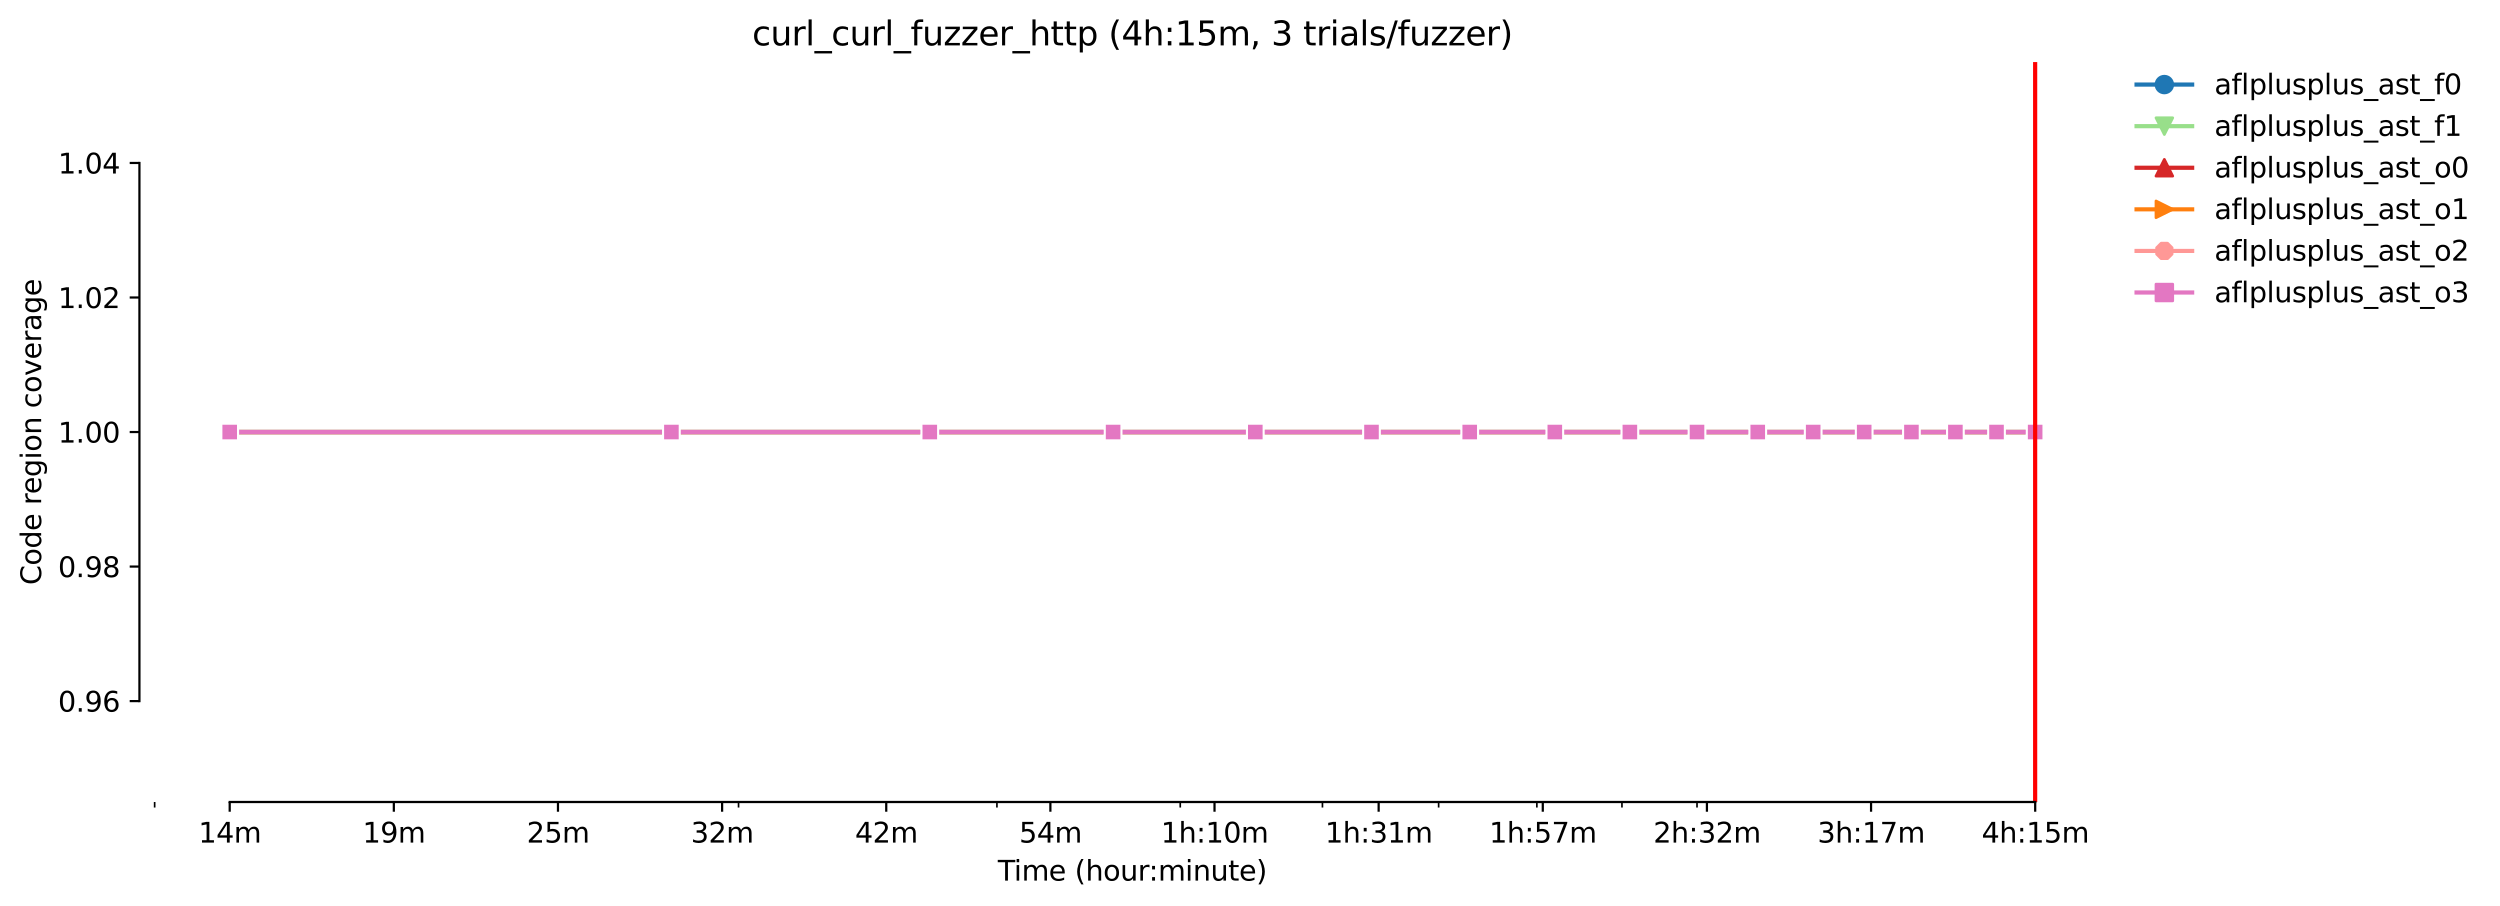 <?xml version="1.0" encoding="utf-8" standalone="no"?>
<!DOCTYPE svg PUBLIC "-//W3C//DTD SVG 1.1//EN"
  "http://www.w3.org/Graphics/SVG/1.1/DTD/svg11.dtd">
<svg xmlns:xlink="http://www.w3.org/1999/xlink" width="899.096pt" height="325.986pt" viewBox="0 0 899.096 325.986" xmlns="http://www.w3.org/2000/svg" version="1.1">
 <defs>
  <style type="text/css">*{stroke-linejoin: round; stroke-linecap: butt}</style>
 </defs>
 <g id="figure_1">
  <g id="patch_1">
   <path d="M 0 325.986 
L 899.096 325.986 
L 899.096 0 
L 0 0 
z
" style="fill: #ffffff"/>
  </g>
  <g id="axes_1">
   <g id="patch_2">
    <path d="M 50.144 288.43 
L 764.384 288.43 
L 764.384 22.318 
L 50.144 22.318 
z
" style="fill: #ffffff"/>
   </g>
   <g id="PolyCollection_1">
    <defs>
     <path id="m03f3d71a71" d="M 82.609 -170.612 
L 82.609 -170.612 
L 241.463 -170.612 
L 334.387 -170.612 
L 400.317 -170.612 
L 451.456 -170.612 
L 493.24 -170.612 
L 528.568 -170.612 
L 559.171 -170.612 
L 586.164 -170.612 
L 610.31 -170.612 
L 632.153 -170.612 
L 652.094 -170.612 
L 670.438 -170.612 
L 687.422 -170.612 
L 703.234 -170.612 
L 718.024 -170.612 
L 731.918 -170.612 
L 731.918 -170.612 
L 731.918 -170.612 
L 718.024 -170.612 
L 703.234 -170.612 
L 687.422 -170.612 
L 670.438 -170.612 
L 652.094 -170.612 
L 632.153 -170.612 
L 610.31 -170.612 
L 586.164 -170.612 
L 559.171 -170.612 
L 528.568 -170.612 
L 493.24 -170.612 
L 451.456 -170.612 
L 400.317 -170.612 
L 334.387 -170.612 
L 241.463 -170.612 
L 82.609 -170.612 
z
" style="stroke: #1f77b4; stroke-opacity: 0.2"/>
    </defs>
    <g clip-path="url(#pcfcf0ffed1)">
     <use xlink:href="#m03f3d71a71" x="0" y="325.986" style="fill: #1f77b4; fill-opacity: 0.2; stroke: #1f77b4; stroke-opacity: 0.2"/>
    </g>
   </g>
   <g id="PolyCollection_2">
    <defs>
     <path id="m93b49c66a8" d="M 82.609 -170.612 
L 82.609 -170.612 
L 241.463 -170.612 
L 334.387 -170.612 
L 400.317 -170.612 
L 451.456 -170.612 
L 493.24 -170.612 
L 528.568 -170.612 
L 559.171 -170.612 
L 586.164 -170.612 
L 610.31 -170.612 
L 632.153 -170.612 
L 652.094 -170.612 
L 670.438 -170.612 
L 687.422 -170.612 
L 703.234 -170.612 
L 718.024 -170.612 
L 731.918 -170.612 
L 731.918 -170.612 
L 731.918 -170.612 
L 718.024 -170.612 
L 703.234 -170.612 
L 687.422 -170.612 
L 670.438 -170.612 
L 652.094 -170.612 
L 632.153 -170.612 
L 610.31 -170.612 
L 586.164 -170.612 
L 559.171 -170.612 
L 528.568 -170.612 
L 493.24 -170.612 
L 451.456 -170.612 
L 400.317 -170.612 
L 334.387 -170.612 
L 241.463 -170.612 
L 82.609 -170.612 
z
" style="stroke: #98df8a; stroke-opacity: 0.2"/>
    </defs>
    <g clip-path="url(#pcfcf0ffed1)">
     <use xlink:href="#m93b49c66a8" x="0" y="325.986" style="fill: #98df8a; fill-opacity: 0.2; stroke: #98df8a; stroke-opacity: 0.2"/>
    </g>
   </g>
   <g id="PolyCollection_3">
    <defs>
     <path id="mdd40ba19b8" d="M 82.609 -170.612 
L 82.609 -170.612 
L 241.463 -170.612 
L 334.387 -170.612 
L 400.317 -170.612 
L 451.456 -170.612 
L 493.24 -170.612 
L 528.568 -170.612 
L 559.171 -170.612 
L 586.164 -170.612 
L 610.31 -170.612 
L 632.153 -170.612 
L 652.094 -170.612 
L 670.438 -170.612 
L 687.422 -170.612 
L 703.234 -170.612 
L 718.024 -170.612 
L 731.918 -170.612 
L 731.918 -170.612 
L 731.918 -170.612 
L 718.024 -170.612 
L 703.234 -170.612 
L 687.422 -170.612 
L 670.438 -170.612 
L 652.094 -170.612 
L 632.153 -170.612 
L 610.31 -170.612 
L 586.164 -170.612 
L 559.171 -170.612 
L 528.568 -170.612 
L 493.24 -170.612 
L 451.456 -170.612 
L 400.317 -170.612 
L 334.387 -170.612 
L 241.463 -170.612 
L 82.609 -170.612 
z
" style="stroke: #d62728; stroke-opacity: 0.2"/>
    </defs>
    <g clip-path="url(#pcfcf0ffed1)">
     <use xlink:href="#mdd40ba19b8" x="0" y="325.986" style="fill: #d62728; fill-opacity: 0.2; stroke: #d62728; stroke-opacity: 0.2"/>
    </g>
   </g>
   <g id="PolyCollection_4">
    <defs>
     <path id="m3eacbec9d0" d="M 82.609 -170.612 
L 82.609 -170.612 
L 241.463 -170.612 
L 334.387 -170.612 
L 400.317 -170.612 
L 451.456 -170.612 
L 493.24 -170.612 
L 528.568 -170.612 
L 559.171 -170.612 
L 586.164 -170.612 
L 610.31 -170.612 
L 632.153 -170.612 
L 652.094 -170.612 
L 670.438 -170.612 
L 687.422 -170.612 
L 703.234 -170.612 
L 718.024 -170.612 
L 731.918 -170.612 
L 731.918 -170.612 
L 731.918 -170.612 
L 718.024 -170.612 
L 703.234 -170.612 
L 687.422 -170.612 
L 670.438 -170.612 
L 652.094 -170.612 
L 632.153 -170.612 
L 610.31 -170.612 
L 586.164 -170.612 
L 559.171 -170.612 
L 528.568 -170.612 
L 493.24 -170.612 
L 451.456 -170.612 
L 400.317 -170.612 
L 334.387 -170.612 
L 241.463 -170.612 
L 82.609 -170.612 
z
" style="stroke: #ff7f0e; stroke-opacity: 0.2"/>
    </defs>
    <g clip-path="url(#pcfcf0ffed1)">
     <use xlink:href="#m3eacbec9d0" x="0" y="325.986" style="fill: #ff7f0e; fill-opacity: 0.2; stroke: #ff7f0e; stroke-opacity: 0.2"/>
    </g>
   </g>
   <g id="PolyCollection_5">
    <defs>
     <path id="mbc9f114213" d="M 82.609 -170.612 
L 82.609 -170.612 
L 241.463 -170.612 
L 334.387 -170.612 
L 400.317 -170.612 
L 451.456 -170.612 
L 493.24 -170.612 
L 528.568 -170.612 
L 559.171 -170.612 
L 586.164 -170.612 
L 610.31 -170.612 
L 632.153 -170.612 
L 652.094 -170.612 
L 670.438 -170.612 
L 687.422 -170.612 
L 703.234 -170.612 
L 718.024 -170.612 
L 731.918 -170.612 
L 731.918 -170.612 
L 731.918 -170.612 
L 718.024 -170.612 
L 703.234 -170.612 
L 687.422 -170.612 
L 670.438 -170.612 
L 652.094 -170.612 
L 632.153 -170.612 
L 610.31 -170.612 
L 586.164 -170.612 
L 559.171 -170.612 
L 528.568 -170.612 
L 493.24 -170.612 
L 451.456 -170.612 
L 400.317 -170.612 
L 334.387 -170.612 
L 241.463 -170.612 
L 82.609 -170.612 
z
" style="stroke: #ff9896; stroke-opacity: 0.2"/>
    </defs>
    <g clip-path="url(#pcfcf0ffed1)">
     <use xlink:href="#mbc9f114213" x="0" y="325.986" style="fill: #ff9896; fill-opacity: 0.2; stroke: #ff9896; stroke-opacity: 0.2"/>
    </g>
   </g>
   <g id="PolyCollection_6">
    <defs>
     <path id="m95fab39927" d="M 82.609 -170.612 
L 82.609 -170.612 
L 241.463 -170.612 
L 334.387 -170.612 
L 400.317 -170.612 
L 451.456 -170.612 
L 493.24 -170.612 
L 528.568 -170.612 
L 559.171 -170.612 
L 586.164 -170.612 
L 610.31 -170.612 
L 632.153 -170.612 
L 652.094 -170.612 
L 670.438 -170.612 
L 687.422 -170.612 
L 703.234 -170.612 
L 718.024 -170.612 
L 731.918 -170.612 
L 731.918 -170.612 
L 731.918 -170.612 
L 718.024 -170.612 
L 703.234 -170.612 
L 687.422 -170.612 
L 670.438 -170.612 
L 652.094 -170.612 
L 632.153 -170.612 
L 610.31 -170.612 
L 586.164 -170.612 
L 559.171 -170.612 
L 528.568 -170.612 
L 493.24 -170.612 
L 451.456 -170.612 
L 400.317 -170.612 
L 334.387 -170.612 
L 241.463 -170.612 
L 82.609 -170.612 
z
" style="stroke: #e377c2; stroke-opacity: 0.2"/>
    </defs>
    <g clip-path="url(#pcfcf0ffed1)">
     <use xlink:href="#m95fab39927" x="0" y="325.986" style="fill: #e377c2; fill-opacity: 0.2; stroke: #e377c2; stroke-opacity: 0.2"/>
    </g>
   </g>
   <g id="matplotlib.axis_1">
    <g id="xtick_1">
     <g id="line2d_1">
      <defs>
       <path id="m57a71543fb" d="M 0 0 
L 0 3.5 
" style="stroke: #000000; stroke-width: 0.8"/>
      </defs>
      <g>
       <use xlink:href="#m57a71543fb" x="82.609" y="288.43" style="stroke: #000000; stroke-width: 0.8"/>
      </g>
     </g>
     <g id="text_1">
      <!-- 14m -->
      <g transform="translate(71.376 303.029)scale(0.1 -0.1)">
       <defs>
        <path id="DejaVuSans-31" d="M 794 531 
L 1825 531 
L 1825 4091 
L 703 3866 
L 703 4441 
L 1819 4666 
L 2450 4666 
L 2450 531 
L 3481 531 
L 3481 0 
L 794 0 
L 794 531 
z
" transform="scale(0.016)"/>
        <path id="DejaVuSans-34" d="M 2419 4116 
L 825 1625 
L 2419 1625 
L 2419 4116 
z
M 2253 4666 
L 3047 4666 
L 3047 1625 
L 3713 1625 
L 3713 1100 
L 3047 1100 
L 3047 0 
L 2419 0 
L 2419 1100 
L 313 1100 
L 313 1709 
L 2253 4666 
z
" transform="scale(0.016)"/>
        <path id="DejaVuSans-6d" d="M 3328 2828 
Q 3544 3216 3844 3400 
Q 4144 3584 4550 3584 
Q 5097 3584 5394 3201 
Q 5691 2819 5691 2113 
L 5691 0 
L 5113 0 
L 5113 2094 
Q 5113 2597 4934 2840 
Q 4756 3084 4391 3084 
Q 3944 3084 3684 2787 
Q 3425 2491 3425 1978 
L 3425 0 
L 2847 0 
L 2847 2094 
Q 2847 2600 2669 2842 
Q 2491 3084 2119 3084 
Q 1678 3084 1418 2786 
Q 1159 2488 1159 1978 
L 1159 0 
L 581 0 
L 581 3500 
L 1159 3500 
L 1159 2956 
Q 1356 3278 1631 3431 
Q 1906 3584 2284 3584 
Q 2666 3584 2933 3390 
Q 3200 3197 3328 2828 
z
" transform="scale(0.016)"/>
       </defs>
       <use xlink:href="#DejaVuSans-31"/>
       <use xlink:href="#DejaVuSans-34" x="63.623"/>
       <use xlink:href="#DejaVuSans-6d" x="127.246"/>
      </g>
     </g>
    </g>
    <g id="xtick_2">
     <g id="line2d_2">
      <g>
       <use xlink:href="#m57a71543fb" x="141.639" y="288.43" style="stroke: #000000; stroke-width: 0.8"/>
      </g>
     </g>
     <g id="text_2">
      <!-- 19m -->
      <g transform="translate(130.406 303.029)scale(0.1 -0.1)">
       <defs>
        <path id="DejaVuSans-39" d="M 703 97 
L 703 672 
Q 941 559 1184 500 
Q 1428 441 1663 441 
Q 2288 441 2617 861 
Q 2947 1281 2994 2138 
Q 2813 1869 2534 1725 
Q 2256 1581 1919 1581 
Q 1219 1581 811 2004 
Q 403 2428 403 3163 
Q 403 3881 828 4315 
Q 1253 4750 1959 4750 
Q 2769 4750 3195 4129 
Q 3622 3509 3622 2328 
Q 3622 1225 3098 567 
Q 2575 -91 1691 -91 
Q 1453 -91 1209 -44 
Q 966 3 703 97 
z
M 1959 2075 
Q 2384 2075 2632 2365 
Q 2881 2656 2881 3163 
Q 2881 3666 2632 3958 
Q 2384 4250 1959 4250 
Q 1534 4250 1286 3958 
Q 1038 3666 1038 3163 
Q 1038 2656 1286 2365 
Q 1534 2075 1959 2075 
z
" transform="scale(0.016)"/>
       </defs>
       <use xlink:href="#DejaVuSans-31"/>
       <use xlink:href="#DejaVuSans-39" x="63.623"/>
       <use xlink:href="#DejaVuSans-6d" x="127.246"/>
      </g>
     </g>
    </g>
    <g id="xtick_3">
     <g id="line2d_3">
      <g>
       <use xlink:href="#m57a71543fb" x="200.668" y="288.43" style="stroke: #000000; stroke-width: 0.8"/>
      </g>
     </g>
     <g id="text_3">
      <!-- 25m -->
      <g transform="translate(189.435 303.029)scale(0.1 -0.1)">
       <defs>
        <path id="DejaVuSans-32" d="M 1228 531 
L 3431 531 
L 3431 0 
L 469 0 
L 469 531 
Q 828 903 1448 1529 
Q 2069 2156 2228 2338 
Q 2531 2678 2651 2914 
Q 2772 3150 2772 3378 
Q 2772 3750 2511 3984 
Q 2250 4219 1831 4219 
Q 1534 4219 1204 4116 
Q 875 4013 500 3803 
L 500 4441 
Q 881 4594 1212 4672 
Q 1544 4750 1819 4750 
Q 2544 4750 2975 4387 
Q 3406 4025 3406 3419 
Q 3406 3131 3298 2873 
Q 3191 2616 2906 2266 
Q 2828 2175 2409 1742 
Q 1991 1309 1228 531 
z
" transform="scale(0.016)"/>
        <path id="DejaVuSans-35" d="M 691 4666 
L 3169 4666 
L 3169 4134 
L 1269 4134 
L 1269 2991 
Q 1406 3038 1543 3061 
Q 1681 3084 1819 3084 
Q 2600 3084 3056 2656 
Q 3513 2228 3513 1497 
Q 3513 744 3044 326 
Q 2575 -91 1722 -91 
Q 1428 -91 1123 -41 
Q 819 9 494 109 
L 494 744 
Q 775 591 1075 516 
Q 1375 441 1709 441 
Q 2250 441 2565 725 
Q 2881 1009 2881 1497 
Q 2881 1984 2565 2268 
Q 2250 2553 1709 2553 
Q 1456 2553 1204 2497 
Q 953 2441 691 2322 
L 691 4666 
z
" transform="scale(0.016)"/>
       </defs>
       <use xlink:href="#DejaVuSans-32"/>
       <use xlink:href="#DejaVuSans-35" x="63.623"/>
       <use xlink:href="#DejaVuSans-6d" x="127.246"/>
      </g>
     </g>
    </g>
    <g id="xtick_4">
     <g id="line2d_4">
      <g>
       <use xlink:href="#m57a71543fb" x="259.698" y="288.43" style="stroke: #000000; stroke-width: 0.8"/>
      </g>
     </g>
     <g id="text_4">
      <!-- 32m -->
      <g transform="translate(248.465 303.029)scale(0.1 -0.1)">
       <defs>
        <path id="DejaVuSans-33" d="M 2597 2516 
Q 3050 2419 3304 2112 
Q 3559 1806 3559 1356 
Q 3559 666 3084 287 
Q 2609 -91 1734 -91 
Q 1441 -91 1130 -33 
Q 819 25 488 141 
L 488 750 
Q 750 597 1062 519 
Q 1375 441 1716 441 
Q 2309 441 2620 675 
Q 2931 909 2931 1356 
Q 2931 1769 2642 2001 
Q 2353 2234 1838 2234 
L 1294 2234 
L 1294 2753 
L 1863 2753 
Q 2328 2753 2575 2939 
Q 2822 3125 2822 3475 
Q 2822 3834 2567 4026 
Q 2313 4219 1838 4219 
Q 1578 4219 1281 4162 
Q 984 4106 628 3988 
L 628 4550 
Q 988 4650 1302 4700 
Q 1616 4750 1894 4750 
Q 2613 4750 3031 4423 
Q 3450 4097 3450 3541 
Q 3450 3153 3228 2886 
Q 3006 2619 2597 2516 
z
" transform="scale(0.016)"/>
       </defs>
       <use xlink:href="#DejaVuSans-33"/>
       <use xlink:href="#DejaVuSans-32" x="63.623"/>
       <use xlink:href="#DejaVuSans-6d" x="127.246"/>
      </g>
     </g>
    </g>
    <g id="xtick_5">
     <g id="line2d_5">
      <g>
       <use xlink:href="#m57a71543fb" x="318.727" y="288.43" style="stroke: #000000; stroke-width: 0.8"/>
      </g>
     </g>
     <g id="text_5">
      <!-- 42m -->
      <g transform="translate(307.494 303.029)scale(0.1 -0.1)">
       <use xlink:href="#DejaVuSans-34"/>
       <use xlink:href="#DejaVuSans-32" x="63.623"/>
       <use xlink:href="#DejaVuSans-6d" x="127.246"/>
      </g>
     </g>
    </g>
    <g id="xtick_6">
     <g id="line2d_6">
      <g>
       <use xlink:href="#m57a71543fb" x="377.757" y="288.43" style="stroke: #000000; stroke-width: 0.8"/>
      </g>
     </g>
     <g id="text_6">
      <!-- 54m -->
      <g transform="translate(366.524 303.029)scale(0.1 -0.1)">
       <use xlink:href="#DejaVuSans-35"/>
       <use xlink:href="#DejaVuSans-34" x="63.623"/>
       <use xlink:href="#DejaVuSans-6d" x="127.246"/>
      </g>
     </g>
    </g>
    <g id="xtick_7">
     <g id="line2d_7">
      <g>
       <use xlink:href="#m57a71543fb" x="436.786" y="288.43" style="stroke: #000000; stroke-width: 0.8"/>
      </g>
     </g>
     <g id="text_7">
      <!-- 1h:10m -->
      <g transform="translate(417.519 303.029)scale(0.1 -0.1)">
       <defs>
        <path id="DejaVuSans-68" d="M 3513 2113 
L 3513 0 
L 2938 0 
L 2938 2094 
Q 2938 2591 2744 2837 
Q 2550 3084 2163 3084 
Q 1697 3084 1428 2787 
Q 1159 2491 1159 1978 
L 1159 0 
L 581 0 
L 581 4863 
L 1159 4863 
L 1159 2956 
Q 1366 3272 1645 3428 
Q 1925 3584 2291 3584 
Q 2894 3584 3203 3211 
Q 3513 2838 3513 2113 
z
" transform="scale(0.016)"/>
        <path id="DejaVuSans-3a" d="M 750 794 
L 1409 794 
L 1409 0 
L 750 0 
L 750 794 
z
M 750 3309 
L 1409 3309 
L 1409 2516 
L 750 2516 
L 750 3309 
z
" transform="scale(0.016)"/>
        <path id="DejaVuSans-30" d="M 2034 4250 
Q 1547 4250 1301 3770 
Q 1056 3291 1056 2328 
Q 1056 1369 1301 889 
Q 1547 409 2034 409 
Q 2525 409 2770 889 
Q 3016 1369 3016 2328 
Q 3016 3291 2770 3770 
Q 2525 4250 2034 4250 
z
M 2034 4750 
Q 2819 4750 3233 4129 
Q 3647 3509 3647 2328 
Q 3647 1150 3233 529 
Q 2819 -91 2034 -91 
Q 1250 -91 836 529 
Q 422 1150 422 2328 
Q 422 3509 836 4129 
Q 1250 4750 2034 4750 
z
" transform="scale(0.016)"/>
       </defs>
       <use xlink:href="#DejaVuSans-31"/>
       <use xlink:href="#DejaVuSans-68" x="63.623"/>
       <use xlink:href="#DejaVuSans-3a" x="127.002"/>
       <use xlink:href="#DejaVuSans-31" x="160.693"/>
       <use xlink:href="#DejaVuSans-30" x="224.316"/>
       <use xlink:href="#DejaVuSans-6d" x="287.939"/>
      </g>
     </g>
    </g>
    <g id="xtick_8">
     <g id="line2d_8">
      <g>
       <use xlink:href="#m57a71543fb" x="495.815" y="288.43" style="stroke: #000000; stroke-width: 0.8"/>
      </g>
     </g>
     <g id="text_8">
      <!-- 1h:31m -->
      <g transform="translate(476.548 303.029)scale(0.1 -0.1)">
       <use xlink:href="#DejaVuSans-31"/>
       <use xlink:href="#DejaVuSans-68" x="63.623"/>
       <use xlink:href="#DejaVuSans-3a" x="127.002"/>
       <use xlink:href="#DejaVuSans-33" x="160.693"/>
       <use xlink:href="#DejaVuSans-31" x="224.316"/>
       <use xlink:href="#DejaVuSans-6d" x="287.939"/>
      </g>
     </g>
    </g>
    <g id="xtick_9">
     <g id="line2d_9">
      <g>
       <use xlink:href="#m57a71543fb" x="554.845" y="288.43" style="stroke: #000000; stroke-width: 0.8"/>
      </g>
     </g>
     <g id="text_9">
      <!-- 1h:57m -->
      <g transform="translate(535.578 303.029)scale(0.1 -0.1)">
       <defs>
        <path id="DejaVuSans-37" d="M 525 4666 
L 3525 4666 
L 3525 4397 
L 1831 0 
L 1172 0 
L 2766 4134 
L 525 4134 
L 525 4666 
z
" transform="scale(0.016)"/>
       </defs>
       <use xlink:href="#DejaVuSans-31"/>
       <use xlink:href="#DejaVuSans-68" x="63.623"/>
       <use xlink:href="#DejaVuSans-3a" x="127.002"/>
       <use xlink:href="#DejaVuSans-35" x="160.693"/>
       <use xlink:href="#DejaVuSans-37" x="224.316"/>
       <use xlink:href="#DejaVuSans-6d" x="287.939"/>
      </g>
     </g>
    </g>
    <g id="xtick_10">
     <g id="line2d_10">
      <g>
       <use xlink:href="#m57a71543fb" x="613.874" y="288.43" style="stroke: #000000; stroke-width: 0.8"/>
      </g>
     </g>
     <g id="text_10">
      <!-- 2h:32m -->
      <g transform="translate(594.607 303.029)scale(0.1 -0.1)">
       <use xlink:href="#DejaVuSans-32"/>
       <use xlink:href="#DejaVuSans-68" x="63.623"/>
       <use xlink:href="#DejaVuSans-3a" x="127.002"/>
       <use xlink:href="#DejaVuSans-33" x="160.693"/>
       <use xlink:href="#DejaVuSans-32" x="224.316"/>
       <use xlink:href="#DejaVuSans-6d" x="287.939"/>
      </g>
     </g>
    </g>
    <g id="xtick_11">
     <g id="line2d_11">
      <g>
       <use xlink:href="#m57a71543fb" x="672.904" y="288.43" style="stroke: #000000; stroke-width: 0.8"/>
      </g>
     </g>
     <g id="text_11">
      <!-- 3h:17m -->
      <g transform="translate(653.637 303.029)scale(0.1 -0.1)">
       <use xlink:href="#DejaVuSans-33"/>
       <use xlink:href="#DejaVuSans-68" x="63.623"/>
       <use xlink:href="#DejaVuSans-3a" x="127.002"/>
       <use xlink:href="#DejaVuSans-31" x="160.693"/>
       <use xlink:href="#DejaVuSans-37" x="224.316"/>
       <use xlink:href="#DejaVuSans-6d" x="287.939"/>
      </g>
     </g>
    </g>
    <g id="xtick_12">
     <g id="line2d_12">
      <g>
       <use xlink:href="#m57a71543fb" x="731.933" y="288.43" style="stroke: #000000; stroke-width: 0.8"/>
      </g>
     </g>
     <g id="text_12">
      <!-- 4h:15m -->
      <g transform="translate(712.666 303.029)scale(0.1 -0.1)">
       <use xlink:href="#DejaVuSans-34"/>
       <use xlink:href="#DejaVuSans-68" x="63.623"/>
       <use xlink:href="#DejaVuSans-3a" x="127.002"/>
       <use xlink:href="#DejaVuSans-31" x="160.693"/>
       <use xlink:href="#DejaVuSans-35" x="224.316"/>
       <use xlink:href="#DejaVuSans-6d" x="287.939"/>
      </g>
     </g>
    </g>
    <g id="xtick_13">
     <g id="line2d_13">
      <defs>
       <path id="m0248f76a79" d="M 0 0 
L 0 2 
" style="stroke: #000000; stroke-width: 0.6"/>
      </defs>
      <g>
       <use xlink:href="#m0248f76a79" x="55.616" y="288.43" style="stroke: #000000; stroke-width: 0.6"/>
      </g>
     </g>
    </g>
    <g id="xtick_14">
     <g id="line2d_14">
      <g>
       <use xlink:href="#m0248f76a79" x="265.609" y="288.43" style="stroke: #000000; stroke-width: 0.6"/>
      </g>
     </g>
    </g>
    <g id="xtick_15">
     <g id="line2d_15">
      <g>
       <use xlink:href="#m0248f76a79" x="358.533" y="288.43" style="stroke: #000000; stroke-width: 0.6"/>
      </g>
     </g>
    </g>
    <g id="xtick_16">
     <g id="line2d_16">
      <g>
       <use xlink:href="#m0248f76a79" x="424.463" y="288.43" style="stroke: #000000; stroke-width: 0.6"/>
      </g>
     </g>
    </g>
    <g id="xtick_17">
     <g id="line2d_17">
      <g>
       <use xlink:href="#m0248f76a79" x="475.603" y="288.43" style="stroke: #000000; stroke-width: 0.6"/>
      </g>
     </g>
    </g>
    <g id="xtick_18">
     <g id="line2d_18">
      <g>
       <use xlink:href="#m0248f76a79" x="517.387" y="288.43" style="stroke: #000000; stroke-width: 0.6"/>
      </g>
     </g>
    </g>
    <g id="xtick_19">
     <g id="line2d_19">
      <g>
       <use xlink:href="#m0248f76a79" x="552.715" y="288.43" style="stroke: #000000; stroke-width: 0.6"/>
      </g>
     </g>
    </g>
    <g id="xtick_20">
     <g id="line2d_20">
      <g>
       <use xlink:href="#m0248f76a79" x="583.317" y="288.43" style="stroke: #000000; stroke-width: 0.6"/>
      </g>
     </g>
    </g>
    <g id="xtick_21">
     <g id="line2d_21">
      <g>
       <use xlink:href="#m0248f76a79" x="610.31" y="288.43" style="stroke: #000000; stroke-width: 0.6"/>
      </g>
     </g>
    </g>
    <g id="text_13">
     <!-- Time (hour:minute) -->
     <g transform="translate(358.857 316.707)scale(0.1 -0.1)">
      <defs>
       <path id="DejaVuSans-54" d="M -19 4666 
L 3928 4666 
L 3928 4134 
L 2272 4134 
L 2272 0 
L 1638 0 
L 1638 4134 
L -19 4134 
L -19 4666 
z
" transform="scale(0.016)"/>
       <path id="DejaVuSans-69" d="M 603 3500 
L 1178 3500 
L 1178 0 
L 603 0 
L 603 3500 
z
M 603 4863 
L 1178 4863 
L 1178 4134 
L 603 4134 
L 603 4863 
z
" transform="scale(0.016)"/>
       <path id="DejaVuSans-65" d="M 3597 1894 
L 3597 1613 
L 953 1613 
Q 991 1019 1311 708 
Q 1631 397 2203 397 
Q 2534 397 2845 478 
Q 3156 559 3463 722 
L 3463 178 
Q 3153 47 2828 -22 
Q 2503 -91 2169 -91 
Q 1331 -91 842 396 
Q 353 884 353 1716 
Q 353 2575 817 3079 
Q 1281 3584 2069 3584 
Q 2775 3584 3186 3129 
Q 3597 2675 3597 1894 
z
M 3022 2063 
Q 3016 2534 2758 2815 
Q 2500 3097 2075 3097 
Q 1594 3097 1305 2825 
Q 1016 2553 972 2059 
L 3022 2063 
z
" transform="scale(0.016)"/>
       <path id="DejaVuSans-20" transform="scale(0.016)"/>
       <path id="DejaVuSans-28" d="M 1984 4856 
Q 1566 4138 1362 3434 
Q 1159 2731 1159 2009 
Q 1159 1288 1364 580 
Q 1569 -128 1984 -844 
L 1484 -844 
Q 1016 -109 783 600 
Q 550 1309 550 2009 
Q 550 2706 781 3412 
Q 1013 4119 1484 4856 
L 1984 4856 
z
" transform="scale(0.016)"/>
       <path id="DejaVuSans-6f" d="M 1959 3097 
Q 1497 3097 1228 2736 
Q 959 2375 959 1747 
Q 959 1119 1226 758 
Q 1494 397 1959 397 
Q 2419 397 2687 759 
Q 2956 1122 2956 1747 
Q 2956 2369 2687 2733 
Q 2419 3097 1959 3097 
z
M 1959 3584 
Q 2709 3584 3137 3096 
Q 3566 2609 3566 1747 
Q 3566 888 3137 398 
Q 2709 -91 1959 -91 
Q 1206 -91 779 398 
Q 353 888 353 1747 
Q 353 2609 779 3096 
Q 1206 3584 1959 3584 
z
" transform="scale(0.016)"/>
       <path id="DejaVuSans-75" d="M 544 1381 
L 544 3500 
L 1119 3500 
L 1119 1403 
Q 1119 906 1312 657 
Q 1506 409 1894 409 
Q 2359 409 2629 706 
Q 2900 1003 2900 1516 
L 2900 3500 
L 3475 3500 
L 3475 0 
L 2900 0 
L 2900 538 
Q 2691 219 2414 64 
Q 2138 -91 1772 -91 
Q 1169 -91 856 284 
Q 544 659 544 1381 
z
M 1991 3584 
L 1991 3584 
z
" transform="scale(0.016)"/>
       <path id="DejaVuSans-72" d="M 2631 2963 
Q 2534 3019 2420 3045 
Q 2306 3072 2169 3072 
Q 1681 3072 1420 2755 
Q 1159 2438 1159 1844 
L 1159 0 
L 581 0 
L 581 3500 
L 1159 3500 
L 1159 2956 
Q 1341 3275 1631 3429 
Q 1922 3584 2338 3584 
Q 2397 3584 2469 3576 
Q 2541 3569 2628 3553 
L 2631 2963 
z
" transform="scale(0.016)"/>
       <path id="DejaVuSans-6e" d="M 3513 2113 
L 3513 0 
L 2938 0 
L 2938 2094 
Q 2938 2591 2744 2837 
Q 2550 3084 2163 3084 
Q 1697 3084 1428 2787 
Q 1159 2491 1159 1978 
L 1159 0 
L 581 0 
L 581 3500 
L 1159 3500 
L 1159 2956 
Q 1366 3272 1645 3428 
Q 1925 3584 2291 3584 
Q 2894 3584 3203 3211 
Q 3513 2838 3513 2113 
z
" transform="scale(0.016)"/>
       <path id="DejaVuSans-74" d="M 1172 4494 
L 1172 3500 
L 2356 3500 
L 2356 3053 
L 1172 3053 
L 1172 1153 
Q 1172 725 1289 603 
Q 1406 481 1766 481 
L 2356 481 
L 2356 0 
L 1766 0 
Q 1100 0 847 248 
Q 594 497 594 1153 
L 594 3053 
L 172 3053 
L 172 3500 
L 594 3500 
L 594 4494 
L 1172 4494 
z
" transform="scale(0.016)"/>
       <path id="DejaVuSans-29" d="M 513 4856 
L 1013 4856 
Q 1481 4119 1714 3412 
Q 1947 2706 1947 2009 
Q 1947 1309 1714 600 
Q 1481 -109 1013 -844 
L 513 -844 
Q 928 -128 1133 580 
Q 1338 1288 1338 2009 
Q 1338 2731 1133 3434 
Q 928 4138 513 4856 
z
" transform="scale(0.016)"/>
      </defs>
      <use xlink:href="#DejaVuSans-54"/>
      <use xlink:href="#DejaVuSans-69" x="57.959"/>
      <use xlink:href="#DejaVuSans-6d" x="85.742"/>
      <use xlink:href="#DejaVuSans-65" x="183.154"/>
      <use xlink:href="#DejaVuSans-20" x="244.678"/>
      <use xlink:href="#DejaVuSans-28" x="276.465"/>
      <use xlink:href="#DejaVuSans-68" x="315.479"/>
      <use xlink:href="#DejaVuSans-6f" x="378.857"/>
      <use xlink:href="#DejaVuSans-75" x="440.039"/>
      <use xlink:href="#DejaVuSans-72" x="503.418"/>
      <use xlink:href="#DejaVuSans-3a" x="542.781"/>
      <use xlink:href="#DejaVuSans-6d" x="576.473"/>
      <use xlink:href="#DejaVuSans-69" x="673.885"/>
      <use xlink:href="#DejaVuSans-6e" x="701.668"/>
      <use xlink:href="#DejaVuSans-75" x="765.047"/>
      <use xlink:href="#DejaVuSans-74" x="828.426"/>
      <use xlink:href="#DejaVuSans-65" x="867.635"/>
      <use xlink:href="#DejaVuSans-29" x="929.158"/>
     </g>
    </g>
   </g>
   <g id="matplotlib.axis_2">
    <g id="ytick_1">
     <g id="line2d_22">
      <defs>
       <path id="m04f86eb12e" d="M 0 0 
L -3.5 0 
" style="stroke: #000000; stroke-width: 0.8"/>
      </defs>
      <g>
       <use xlink:href="#m04f86eb12e" x="50.144" y="252.142" style="stroke: #000000; stroke-width: 0.8"/>
      </g>
     </g>
     <g id="text_14">
      <!-- 0.96 -->
      <g transform="translate(20.878 255.941)scale(0.1 -0.1)">
       <defs>
        <path id="DejaVuSans-2e" d="M 684 794 
L 1344 794 
L 1344 0 
L 684 0 
L 684 794 
z
" transform="scale(0.016)"/>
        <path id="DejaVuSans-36" d="M 2113 2584 
Q 1688 2584 1439 2293 
Q 1191 2003 1191 1497 
Q 1191 994 1439 701 
Q 1688 409 2113 409 
Q 2538 409 2786 701 
Q 3034 994 3034 1497 
Q 3034 2003 2786 2293 
Q 2538 2584 2113 2584 
z
M 3366 4563 
L 3366 3988 
Q 3128 4100 2886 4159 
Q 2644 4219 2406 4219 
Q 1781 4219 1451 3797 
Q 1122 3375 1075 2522 
Q 1259 2794 1537 2939 
Q 1816 3084 2150 3084 
Q 2853 3084 3261 2657 
Q 3669 2231 3669 1497 
Q 3669 778 3244 343 
Q 2819 -91 2113 -91 
Q 1303 -91 875 529 
Q 447 1150 447 2328 
Q 447 3434 972 4092 
Q 1497 4750 2381 4750 
Q 2619 4750 2861 4703 
Q 3103 4656 3366 4563 
z
" transform="scale(0.016)"/>
       </defs>
       <use xlink:href="#DejaVuSans-30"/>
       <use xlink:href="#DejaVuSans-2e" x="63.623"/>
       <use xlink:href="#DejaVuSans-39" x="95.41"/>
       <use xlink:href="#DejaVuSans-36" x="159.033"/>
      </g>
     </g>
    </g>
    <g id="ytick_2">
     <g id="line2d_23">
      <g>
       <use xlink:href="#m04f86eb12e" x="50.144" y="203.758" style="stroke: #000000; stroke-width: 0.8"/>
      </g>
     </g>
     <g id="text_15">
      <!-- 0.98 -->
      <g transform="translate(20.878 207.557)scale(0.1 -0.1)">
       <defs>
        <path id="DejaVuSans-38" d="M 2034 2216 
Q 1584 2216 1326 1975 
Q 1069 1734 1069 1313 
Q 1069 891 1326 650 
Q 1584 409 2034 409 
Q 2484 409 2743 651 
Q 3003 894 3003 1313 
Q 3003 1734 2745 1975 
Q 2488 2216 2034 2216 
z
M 1403 2484 
Q 997 2584 770 2862 
Q 544 3141 544 3541 
Q 544 4100 942 4425 
Q 1341 4750 2034 4750 
Q 2731 4750 3128 4425 
Q 3525 4100 3525 3541 
Q 3525 3141 3298 2862 
Q 3072 2584 2669 2484 
Q 3125 2378 3379 2068 
Q 3634 1759 3634 1313 
Q 3634 634 3220 271 
Q 2806 -91 2034 -91 
Q 1263 -91 848 271 
Q 434 634 434 1313 
Q 434 1759 690 2068 
Q 947 2378 1403 2484 
z
M 1172 3481 
Q 1172 3119 1398 2916 
Q 1625 2713 2034 2713 
Q 2441 2713 2670 2916 
Q 2900 3119 2900 3481 
Q 2900 3844 2670 4047 
Q 2441 4250 2034 4250 
Q 1625 4250 1398 4047 
Q 1172 3844 1172 3481 
z
" transform="scale(0.016)"/>
       </defs>
       <use xlink:href="#DejaVuSans-30"/>
       <use xlink:href="#DejaVuSans-2e" x="63.623"/>
       <use xlink:href="#DejaVuSans-39" x="95.41"/>
       <use xlink:href="#DejaVuSans-38" x="159.033"/>
      </g>
     </g>
    </g>
    <g id="ytick_3">
     <g id="line2d_24">
      <g>
       <use xlink:href="#m04f86eb12e" x="50.144" y="155.374" style="stroke: #000000; stroke-width: 0.8"/>
      </g>
     </g>
     <g id="text_16">
      <!-- 1.00 -->
      <g transform="translate(20.878 159.173)scale(0.1 -0.1)">
       <use xlink:href="#DejaVuSans-31"/>
       <use xlink:href="#DejaVuSans-2e" x="63.623"/>
       <use xlink:href="#DejaVuSans-30" x="95.41"/>
       <use xlink:href="#DejaVuSans-30" x="159.033"/>
      </g>
     </g>
    </g>
    <g id="ytick_4">
     <g id="line2d_25">
      <g>
       <use xlink:href="#m04f86eb12e" x="50.144" y="106.99" style="stroke: #000000; stroke-width: 0.8"/>
      </g>
     </g>
     <g id="text_17">
      <!-- 1.02 -->
      <g transform="translate(20.878 110.789)scale(0.1 -0.1)">
       <use xlink:href="#DejaVuSans-31"/>
       <use xlink:href="#DejaVuSans-2e" x="63.623"/>
       <use xlink:href="#DejaVuSans-30" x="95.41"/>
       <use xlink:href="#DejaVuSans-32" x="159.033"/>
      </g>
     </g>
    </g>
    <g id="ytick_5">
     <g id="line2d_26">
      <g>
       <use xlink:href="#m04f86eb12e" x="50.144" y="58.606" style="stroke: #000000; stroke-width: 0.8"/>
      </g>
     </g>
     <g id="text_18">
      <!-- 1.04 -->
      <g transform="translate(20.878 62.405)scale(0.1 -0.1)">
       <use xlink:href="#DejaVuSans-31"/>
       <use xlink:href="#DejaVuSans-2e" x="63.623"/>
       <use xlink:href="#DejaVuSans-30" x="95.41"/>
       <use xlink:href="#DejaVuSans-34" x="159.033"/>
      </g>
     </g>
    </g>
    <g id="text_19">
     <!-- Code region coverage -->
     <g transform="translate(14.798 210.38)rotate(-90)scale(0.1 -0.1)">
      <defs>
       <path id="DejaVuSans-43" d="M 4122 4306 
L 4122 3641 
Q 3803 3938 3442 4084 
Q 3081 4231 2675 4231 
Q 1875 4231 1450 3742 
Q 1025 3253 1025 2328 
Q 1025 1406 1450 917 
Q 1875 428 2675 428 
Q 3081 428 3442 575 
Q 3803 722 4122 1019 
L 4122 359 
Q 3791 134 3420 21 
Q 3050 -91 2638 -91 
Q 1578 -91 968 557 
Q 359 1206 359 2328 
Q 359 3453 968 4101 
Q 1578 4750 2638 4750 
Q 3056 4750 3426 4639 
Q 3797 4528 4122 4306 
z
" transform="scale(0.016)"/>
       <path id="DejaVuSans-64" d="M 2906 2969 
L 2906 4863 
L 3481 4863 
L 3481 0 
L 2906 0 
L 2906 525 
Q 2725 213 2448 61 
Q 2172 -91 1784 -91 
Q 1150 -91 751 415 
Q 353 922 353 1747 
Q 353 2572 751 3078 
Q 1150 3584 1784 3584 
Q 2172 3584 2448 3432 
Q 2725 3281 2906 2969 
z
M 947 1747 
Q 947 1113 1208 752 
Q 1469 391 1925 391 
Q 2381 391 2643 752 
Q 2906 1113 2906 1747 
Q 2906 2381 2643 2742 
Q 2381 3103 1925 3103 
Q 1469 3103 1208 2742 
Q 947 2381 947 1747 
z
" transform="scale(0.016)"/>
       <path id="DejaVuSans-67" d="M 2906 1791 
Q 2906 2416 2648 2759 
Q 2391 3103 1925 3103 
Q 1463 3103 1205 2759 
Q 947 2416 947 1791 
Q 947 1169 1205 825 
Q 1463 481 1925 481 
Q 2391 481 2648 825 
Q 2906 1169 2906 1791 
z
M 3481 434 
Q 3481 -459 3084 -895 
Q 2688 -1331 1869 -1331 
Q 1566 -1331 1297 -1286 
Q 1028 -1241 775 -1147 
L 775 -588 
Q 1028 -725 1275 -790 
Q 1522 -856 1778 -856 
Q 2344 -856 2625 -561 
Q 2906 -266 2906 331 
L 2906 616 
Q 2728 306 2450 153 
Q 2172 0 1784 0 
Q 1141 0 747 490 
Q 353 981 353 1791 
Q 353 2603 747 3093 
Q 1141 3584 1784 3584 
Q 2172 3584 2450 3431 
Q 2728 3278 2906 2969 
L 2906 3500 
L 3481 3500 
L 3481 434 
z
" transform="scale(0.016)"/>
       <path id="DejaVuSans-63" d="M 3122 3366 
L 3122 2828 
Q 2878 2963 2633 3030 
Q 2388 3097 2138 3097 
Q 1578 3097 1268 2742 
Q 959 2388 959 1747 
Q 959 1106 1268 751 
Q 1578 397 2138 397 
Q 2388 397 2633 464 
Q 2878 531 3122 666 
L 3122 134 
Q 2881 22 2623 -34 
Q 2366 -91 2075 -91 
Q 1284 -91 818 406 
Q 353 903 353 1747 
Q 353 2603 823 3093 
Q 1294 3584 2113 3584 
Q 2378 3584 2631 3529 
Q 2884 3475 3122 3366 
z
" transform="scale(0.016)"/>
       <path id="DejaVuSans-76" d="M 191 3500 
L 800 3500 
L 1894 563 
L 2988 3500 
L 3597 3500 
L 2284 0 
L 1503 0 
L 191 3500 
z
" transform="scale(0.016)"/>
       <path id="DejaVuSans-61" d="M 2194 1759 
Q 1497 1759 1228 1600 
Q 959 1441 959 1056 
Q 959 750 1161 570 
Q 1363 391 1709 391 
Q 2188 391 2477 730 
Q 2766 1069 2766 1631 
L 2766 1759 
L 2194 1759 
z
M 3341 1997 
L 3341 0 
L 2766 0 
L 2766 531 
Q 2569 213 2275 61 
Q 1981 -91 1556 -91 
Q 1019 -91 701 211 
Q 384 513 384 1019 
Q 384 1609 779 1909 
Q 1175 2209 1959 2209 
L 2766 2209 
L 2766 2266 
Q 2766 2663 2505 2880 
Q 2244 3097 1772 3097 
Q 1472 3097 1187 3025 
Q 903 2953 641 2809 
L 641 3341 
Q 956 3463 1253 3523 
Q 1550 3584 1831 3584 
Q 2591 3584 2966 3190 
Q 3341 2797 3341 1997 
z
" transform="scale(0.016)"/>
      </defs>
      <use xlink:href="#DejaVuSans-43"/>
      <use xlink:href="#DejaVuSans-6f" x="69.824"/>
      <use xlink:href="#DejaVuSans-64" x="131.006"/>
      <use xlink:href="#DejaVuSans-65" x="194.482"/>
      <use xlink:href="#DejaVuSans-20" x="256.006"/>
      <use xlink:href="#DejaVuSans-72" x="287.793"/>
      <use xlink:href="#DejaVuSans-65" x="326.656"/>
      <use xlink:href="#DejaVuSans-67" x="388.18"/>
      <use xlink:href="#DejaVuSans-69" x="451.656"/>
      <use xlink:href="#DejaVuSans-6f" x="479.439"/>
      <use xlink:href="#DejaVuSans-6e" x="540.621"/>
      <use xlink:href="#DejaVuSans-20" x="604"/>
      <use xlink:href="#DejaVuSans-63" x="635.787"/>
      <use xlink:href="#DejaVuSans-6f" x="690.768"/>
      <use xlink:href="#DejaVuSans-76" x="751.949"/>
      <use xlink:href="#DejaVuSans-65" x="811.129"/>
      <use xlink:href="#DejaVuSans-72" x="872.652"/>
      <use xlink:href="#DejaVuSans-61" x="913.766"/>
      <use xlink:href="#DejaVuSans-67" x="975.045"/>
      <use xlink:href="#DejaVuSans-65" x="1038.521"/>
     </g>
    </g>
   </g>
   <g id="line2d_27">
    <path d="M 82.609 155.374 
L 241.463 155.374 
L 334.387 155.374 
L 400.317 155.374 
L 451.456 155.374 
L 493.24 155.374 
L 528.568 155.374 
L 559.171 155.374 
L 586.164 155.374 
L 610.31 155.374 
L 632.153 155.374 
L 652.094 155.374 
L 670.438 155.374 
L 687.422 155.374 
L 703.234 155.374 
L 718.024 155.374 
L 731.918 155.374 
" clip-path="url(#pcfcf0ffed1)" style="fill: none; stroke: #1f77b4; stroke-width: 1.5; stroke-linecap: square"/>
    <defs>
     <path id="m171ec4bf88" d="M 0 3 
C 0.796 3 1.559 2.684 2.121 2.121 
C 2.684 1.559 3 0.796 3 0 
C 3 -0.796 2.684 -1.559 2.121 -2.121 
C 1.559 -2.684 0.796 -3 0 -3 
C -0.796 -3 -1.559 -2.684 -2.121 -2.121 
C -2.684 -1.559 -3 -0.796 -3 0 
C -3 0.796 -2.684 1.559 -2.121 2.121 
C -1.559 2.684 -0.796 3 0 3 
z
" style="stroke: #ffffff; stroke-width: 0.75"/>
    </defs>
    <g clip-path="url(#pcfcf0ffed1)">
     <use xlink:href="#m171ec4bf88" x="82.609" y="155.374" style="fill: #1f77b4; stroke: #ffffff; stroke-width: 0.75"/>
     <use xlink:href="#m171ec4bf88" x="241.463" y="155.374" style="fill: #1f77b4; stroke: #ffffff; stroke-width: 0.75"/>
     <use xlink:href="#m171ec4bf88" x="334.387" y="155.374" style="fill: #1f77b4; stroke: #ffffff; stroke-width: 0.75"/>
     <use xlink:href="#m171ec4bf88" x="400.317" y="155.374" style="fill: #1f77b4; stroke: #ffffff; stroke-width: 0.75"/>
     <use xlink:href="#m171ec4bf88" x="451.456" y="155.374" style="fill: #1f77b4; stroke: #ffffff; stroke-width: 0.75"/>
     <use xlink:href="#m171ec4bf88" x="493.24" y="155.374" style="fill: #1f77b4; stroke: #ffffff; stroke-width: 0.75"/>
     <use xlink:href="#m171ec4bf88" x="528.568" y="155.374" style="fill: #1f77b4; stroke: #ffffff; stroke-width: 0.75"/>
     <use xlink:href="#m171ec4bf88" x="559.171" y="155.374" style="fill: #1f77b4; stroke: #ffffff; stroke-width: 0.75"/>
     <use xlink:href="#m171ec4bf88" x="586.164" y="155.374" style="fill: #1f77b4; stroke: #ffffff; stroke-width: 0.75"/>
     <use xlink:href="#m171ec4bf88" x="610.31" y="155.374" style="fill: #1f77b4; stroke: #ffffff; stroke-width: 0.75"/>
     <use xlink:href="#m171ec4bf88" x="632.153" y="155.374" style="fill: #1f77b4; stroke: #ffffff; stroke-width: 0.75"/>
     <use xlink:href="#m171ec4bf88" x="652.094" y="155.374" style="fill: #1f77b4; stroke: #ffffff; stroke-width: 0.75"/>
     <use xlink:href="#m171ec4bf88" x="670.438" y="155.374" style="fill: #1f77b4; stroke: #ffffff; stroke-width: 0.75"/>
     <use xlink:href="#m171ec4bf88" x="687.422" y="155.374" style="fill: #1f77b4; stroke: #ffffff; stroke-width: 0.75"/>
     <use xlink:href="#m171ec4bf88" x="703.234" y="155.374" style="fill: #1f77b4; stroke: #ffffff; stroke-width: 0.75"/>
     <use xlink:href="#m171ec4bf88" x="718.024" y="155.374" style="fill: #1f77b4; stroke: #ffffff; stroke-width: 0.75"/>
     <use xlink:href="#m171ec4bf88" x="731.918" y="155.374" style="fill: #1f77b4; stroke: #ffffff; stroke-width: 0.75"/>
    </g>
   </g>
   <g id="line2d_28">
    <path d="M 82.609 155.374 
L 241.463 155.374 
L 334.387 155.374 
L 400.317 155.374 
L 451.456 155.374 
L 493.24 155.374 
L 528.568 155.374 
L 559.171 155.374 
L 586.164 155.374 
L 610.31 155.374 
L 632.153 155.374 
L 652.094 155.374 
L 670.438 155.374 
L 687.422 155.374 
L 703.234 155.374 
L 718.024 155.374 
L 731.918 155.374 
" clip-path="url(#pcfcf0ffed1)" style="fill: none; stroke: #98df8a; stroke-width: 1.5; stroke-linecap: square"/>
    <defs>
     <path id="mb3a50b53f2" d="M -0 3 
L 3 -3 
L -3 -3 
z
" style="stroke: #ffffff; stroke-width: 0.75; stroke-linejoin: miter"/>
    </defs>
    <g clip-path="url(#pcfcf0ffed1)">
     <use xlink:href="#mb3a50b53f2" x="82.609" y="155.374" style="fill: #98df8a; stroke: #ffffff; stroke-width: 0.75; stroke-linejoin: miter"/>
     <use xlink:href="#mb3a50b53f2" x="241.463" y="155.374" style="fill: #98df8a; stroke: #ffffff; stroke-width: 0.75; stroke-linejoin: miter"/>
     <use xlink:href="#mb3a50b53f2" x="334.387" y="155.374" style="fill: #98df8a; stroke: #ffffff; stroke-width: 0.75; stroke-linejoin: miter"/>
     <use xlink:href="#mb3a50b53f2" x="400.317" y="155.374" style="fill: #98df8a; stroke: #ffffff; stroke-width: 0.75; stroke-linejoin: miter"/>
     <use xlink:href="#mb3a50b53f2" x="451.456" y="155.374" style="fill: #98df8a; stroke: #ffffff; stroke-width: 0.75; stroke-linejoin: miter"/>
     <use xlink:href="#mb3a50b53f2" x="493.24" y="155.374" style="fill: #98df8a; stroke: #ffffff; stroke-width: 0.75; stroke-linejoin: miter"/>
     <use xlink:href="#mb3a50b53f2" x="528.568" y="155.374" style="fill: #98df8a; stroke: #ffffff; stroke-width: 0.75; stroke-linejoin: miter"/>
     <use xlink:href="#mb3a50b53f2" x="559.171" y="155.374" style="fill: #98df8a; stroke: #ffffff; stroke-width: 0.75; stroke-linejoin: miter"/>
     <use xlink:href="#mb3a50b53f2" x="586.164" y="155.374" style="fill: #98df8a; stroke: #ffffff; stroke-width: 0.75; stroke-linejoin: miter"/>
     <use xlink:href="#mb3a50b53f2" x="610.31" y="155.374" style="fill: #98df8a; stroke: #ffffff; stroke-width: 0.75; stroke-linejoin: miter"/>
     <use xlink:href="#mb3a50b53f2" x="632.153" y="155.374" style="fill: #98df8a; stroke: #ffffff; stroke-width: 0.75; stroke-linejoin: miter"/>
     <use xlink:href="#mb3a50b53f2" x="652.094" y="155.374" style="fill: #98df8a; stroke: #ffffff; stroke-width: 0.75; stroke-linejoin: miter"/>
     <use xlink:href="#mb3a50b53f2" x="670.438" y="155.374" style="fill: #98df8a; stroke: #ffffff; stroke-width: 0.75; stroke-linejoin: miter"/>
     <use xlink:href="#mb3a50b53f2" x="687.422" y="155.374" style="fill: #98df8a; stroke: #ffffff; stroke-width: 0.75; stroke-linejoin: miter"/>
     <use xlink:href="#mb3a50b53f2" x="703.234" y="155.374" style="fill: #98df8a; stroke: #ffffff; stroke-width: 0.75; stroke-linejoin: miter"/>
     <use xlink:href="#mb3a50b53f2" x="718.024" y="155.374" style="fill: #98df8a; stroke: #ffffff; stroke-width: 0.75; stroke-linejoin: miter"/>
     <use xlink:href="#mb3a50b53f2" x="731.918" y="155.374" style="fill: #98df8a; stroke: #ffffff; stroke-width: 0.75; stroke-linejoin: miter"/>
    </g>
   </g>
   <g id="line2d_29">
    <path d="M 82.609 155.374 
L 241.463 155.374 
L 334.387 155.374 
L 400.317 155.374 
L 451.456 155.374 
L 493.24 155.374 
L 528.568 155.374 
L 559.171 155.374 
L 586.164 155.374 
L 610.31 155.374 
L 632.153 155.374 
L 652.094 155.374 
L 670.438 155.374 
L 687.422 155.374 
L 703.234 155.374 
L 718.024 155.374 
L 731.918 155.374 
" clip-path="url(#pcfcf0ffed1)" style="fill: none; stroke: #d62728; stroke-width: 1.5; stroke-linecap: square"/>
    <defs>
     <path id="m1481d29d72" d="M 0 -3 
L -3 3 
L 3 3 
z
" style="stroke: #ffffff; stroke-width: 0.75; stroke-linejoin: miter"/>
    </defs>
    <g clip-path="url(#pcfcf0ffed1)">
     <use xlink:href="#m1481d29d72" x="82.609" y="155.374" style="fill: #d62728; stroke: #ffffff; stroke-width: 0.75; stroke-linejoin: miter"/>
     <use xlink:href="#m1481d29d72" x="241.463" y="155.374" style="fill: #d62728; stroke: #ffffff; stroke-width: 0.75; stroke-linejoin: miter"/>
     <use xlink:href="#m1481d29d72" x="334.387" y="155.374" style="fill: #d62728; stroke: #ffffff; stroke-width: 0.75; stroke-linejoin: miter"/>
     <use xlink:href="#m1481d29d72" x="400.317" y="155.374" style="fill: #d62728; stroke: #ffffff; stroke-width: 0.75; stroke-linejoin: miter"/>
     <use xlink:href="#m1481d29d72" x="451.456" y="155.374" style="fill: #d62728; stroke: #ffffff; stroke-width: 0.75; stroke-linejoin: miter"/>
     <use xlink:href="#m1481d29d72" x="493.24" y="155.374" style="fill: #d62728; stroke: #ffffff; stroke-width: 0.75; stroke-linejoin: miter"/>
     <use xlink:href="#m1481d29d72" x="528.568" y="155.374" style="fill: #d62728; stroke: #ffffff; stroke-width: 0.75; stroke-linejoin: miter"/>
     <use xlink:href="#m1481d29d72" x="559.171" y="155.374" style="fill: #d62728; stroke: #ffffff; stroke-width: 0.75; stroke-linejoin: miter"/>
     <use xlink:href="#m1481d29d72" x="586.164" y="155.374" style="fill: #d62728; stroke: #ffffff; stroke-width: 0.75; stroke-linejoin: miter"/>
     <use xlink:href="#m1481d29d72" x="610.31" y="155.374" style="fill: #d62728; stroke: #ffffff; stroke-width: 0.75; stroke-linejoin: miter"/>
     <use xlink:href="#m1481d29d72" x="632.153" y="155.374" style="fill: #d62728; stroke: #ffffff; stroke-width: 0.75; stroke-linejoin: miter"/>
     <use xlink:href="#m1481d29d72" x="652.094" y="155.374" style="fill: #d62728; stroke: #ffffff; stroke-width: 0.75; stroke-linejoin: miter"/>
     <use xlink:href="#m1481d29d72" x="670.438" y="155.374" style="fill: #d62728; stroke: #ffffff; stroke-width: 0.75; stroke-linejoin: miter"/>
     <use xlink:href="#m1481d29d72" x="687.422" y="155.374" style="fill: #d62728; stroke: #ffffff; stroke-width: 0.75; stroke-linejoin: miter"/>
     <use xlink:href="#m1481d29d72" x="703.234" y="155.374" style="fill: #d62728; stroke: #ffffff; stroke-width: 0.75; stroke-linejoin: miter"/>
     <use xlink:href="#m1481d29d72" x="718.024" y="155.374" style="fill: #d62728; stroke: #ffffff; stroke-width: 0.75; stroke-linejoin: miter"/>
     <use xlink:href="#m1481d29d72" x="731.918" y="155.374" style="fill: #d62728; stroke: #ffffff; stroke-width: 0.75; stroke-linejoin: miter"/>
    </g>
   </g>
   <g id="line2d_30">
    <path d="M 82.609 155.374 
L 241.463 155.374 
L 334.387 155.374 
L 400.317 155.374 
L 451.456 155.374 
L 493.24 155.374 
L 528.568 155.374 
L 559.171 155.374 
L 586.164 155.374 
L 610.31 155.374 
L 632.153 155.374 
L 652.094 155.374 
L 670.438 155.374 
L 687.422 155.374 
L 703.234 155.374 
L 718.024 155.374 
L 731.918 155.374 
" clip-path="url(#pcfcf0ffed1)" style="fill: none; stroke: #ff7f0e; stroke-width: 1.5; stroke-linecap: square"/>
    <defs>
     <path id="m1e35cae7eb" d="M 3 0 
L -3 -3 
L -3 3 
z
" style="stroke: #ffffff; stroke-width: 0.75; stroke-linejoin: miter"/>
    </defs>
    <g clip-path="url(#pcfcf0ffed1)">
     <use xlink:href="#m1e35cae7eb" x="82.609" y="155.374" style="fill: #ff7f0e; stroke: #ffffff; stroke-width: 0.75; stroke-linejoin: miter"/>
     <use xlink:href="#m1e35cae7eb" x="241.463" y="155.374" style="fill: #ff7f0e; stroke: #ffffff; stroke-width: 0.75; stroke-linejoin: miter"/>
     <use xlink:href="#m1e35cae7eb" x="334.387" y="155.374" style="fill: #ff7f0e; stroke: #ffffff; stroke-width: 0.75; stroke-linejoin: miter"/>
     <use xlink:href="#m1e35cae7eb" x="400.317" y="155.374" style="fill: #ff7f0e; stroke: #ffffff; stroke-width: 0.75; stroke-linejoin: miter"/>
     <use xlink:href="#m1e35cae7eb" x="451.456" y="155.374" style="fill: #ff7f0e; stroke: #ffffff; stroke-width: 0.75; stroke-linejoin: miter"/>
     <use xlink:href="#m1e35cae7eb" x="493.24" y="155.374" style="fill: #ff7f0e; stroke: #ffffff; stroke-width: 0.75; stroke-linejoin: miter"/>
     <use xlink:href="#m1e35cae7eb" x="528.568" y="155.374" style="fill: #ff7f0e; stroke: #ffffff; stroke-width: 0.75; stroke-linejoin: miter"/>
     <use xlink:href="#m1e35cae7eb" x="559.171" y="155.374" style="fill: #ff7f0e; stroke: #ffffff; stroke-width: 0.75; stroke-linejoin: miter"/>
     <use xlink:href="#m1e35cae7eb" x="586.164" y="155.374" style="fill: #ff7f0e; stroke: #ffffff; stroke-width: 0.75; stroke-linejoin: miter"/>
     <use xlink:href="#m1e35cae7eb" x="610.31" y="155.374" style="fill: #ff7f0e; stroke: #ffffff; stroke-width: 0.75; stroke-linejoin: miter"/>
     <use xlink:href="#m1e35cae7eb" x="632.153" y="155.374" style="fill: #ff7f0e; stroke: #ffffff; stroke-width: 0.75; stroke-linejoin: miter"/>
     <use xlink:href="#m1e35cae7eb" x="652.094" y="155.374" style="fill: #ff7f0e; stroke: #ffffff; stroke-width: 0.75; stroke-linejoin: miter"/>
     <use xlink:href="#m1e35cae7eb" x="670.438" y="155.374" style="fill: #ff7f0e; stroke: #ffffff; stroke-width: 0.75; stroke-linejoin: miter"/>
     <use xlink:href="#m1e35cae7eb" x="687.422" y="155.374" style="fill: #ff7f0e; stroke: #ffffff; stroke-width: 0.75; stroke-linejoin: miter"/>
     <use xlink:href="#m1e35cae7eb" x="703.234" y="155.374" style="fill: #ff7f0e; stroke: #ffffff; stroke-width: 0.75; stroke-linejoin: miter"/>
     <use xlink:href="#m1e35cae7eb" x="718.024" y="155.374" style="fill: #ff7f0e; stroke: #ffffff; stroke-width: 0.75; stroke-linejoin: miter"/>
     <use xlink:href="#m1e35cae7eb" x="731.918" y="155.374" style="fill: #ff7f0e; stroke: #ffffff; stroke-width: 0.75; stroke-linejoin: miter"/>
    </g>
   </g>
   <g id="line2d_31">
    <path d="M 82.609 155.374 
L 241.463 155.374 
L 334.387 155.374 
L 400.317 155.374 
L 451.456 155.374 
L 493.24 155.374 
L 528.568 155.374 
L 559.171 155.374 
L 586.164 155.374 
L 610.31 155.374 
L 632.153 155.374 
L 652.094 155.374 
L 670.438 155.374 
L 687.422 155.374 
L 703.234 155.374 
L 718.024 155.374 
L 731.918 155.374 
" clip-path="url(#pcfcf0ffed1)" style="fill: none; stroke: #ff9896; stroke-width: 1.5; stroke-linecap: square"/>
    <defs>
     <path id="m4510a9f0c8" d="M -1.148 -2.772 
L -2.772 -1.148 
L -2.772 1.148 
L -1.148 2.772 
L 1.148 2.772 
L 2.772 1.148 
L 2.772 -1.148 
L 1.148 -2.772 
z
" style="stroke: #ffffff; stroke-width: 0.75; stroke-linejoin: miter"/>
    </defs>
    <g clip-path="url(#pcfcf0ffed1)">
     <use xlink:href="#m4510a9f0c8" x="82.609" y="155.374" style="fill: #ff9896; stroke: #ffffff; stroke-width: 0.75; stroke-linejoin: miter"/>
     <use xlink:href="#m4510a9f0c8" x="241.463" y="155.374" style="fill: #ff9896; stroke: #ffffff; stroke-width: 0.75; stroke-linejoin: miter"/>
     <use xlink:href="#m4510a9f0c8" x="334.387" y="155.374" style="fill: #ff9896; stroke: #ffffff; stroke-width: 0.75; stroke-linejoin: miter"/>
     <use xlink:href="#m4510a9f0c8" x="400.317" y="155.374" style="fill: #ff9896; stroke: #ffffff; stroke-width: 0.75; stroke-linejoin: miter"/>
     <use xlink:href="#m4510a9f0c8" x="451.456" y="155.374" style="fill: #ff9896; stroke: #ffffff; stroke-width: 0.75; stroke-linejoin: miter"/>
     <use xlink:href="#m4510a9f0c8" x="493.24" y="155.374" style="fill: #ff9896; stroke: #ffffff; stroke-width: 0.75; stroke-linejoin: miter"/>
     <use xlink:href="#m4510a9f0c8" x="528.568" y="155.374" style="fill: #ff9896; stroke: #ffffff; stroke-width: 0.75; stroke-linejoin: miter"/>
     <use xlink:href="#m4510a9f0c8" x="559.171" y="155.374" style="fill: #ff9896; stroke: #ffffff; stroke-width: 0.75; stroke-linejoin: miter"/>
     <use xlink:href="#m4510a9f0c8" x="586.164" y="155.374" style="fill: #ff9896; stroke: #ffffff; stroke-width: 0.75; stroke-linejoin: miter"/>
     <use xlink:href="#m4510a9f0c8" x="610.31" y="155.374" style="fill: #ff9896; stroke: #ffffff; stroke-width: 0.75; stroke-linejoin: miter"/>
     <use xlink:href="#m4510a9f0c8" x="632.153" y="155.374" style="fill: #ff9896; stroke: #ffffff; stroke-width: 0.75; stroke-linejoin: miter"/>
     <use xlink:href="#m4510a9f0c8" x="652.094" y="155.374" style="fill: #ff9896; stroke: #ffffff; stroke-width: 0.75; stroke-linejoin: miter"/>
     <use xlink:href="#m4510a9f0c8" x="670.438" y="155.374" style="fill: #ff9896; stroke: #ffffff; stroke-width: 0.75; stroke-linejoin: miter"/>
     <use xlink:href="#m4510a9f0c8" x="687.422" y="155.374" style="fill: #ff9896; stroke: #ffffff; stroke-width: 0.75; stroke-linejoin: miter"/>
     <use xlink:href="#m4510a9f0c8" x="703.234" y="155.374" style="fill: #ff9896; stroke: #ffffff; stroke-width: 0.75; stroke-linejoin: miter"/>
     <use xlink:href="#m4510a9f0c8" x="718.024" y="155.374" style="fill: #ff9896; stroke: #ffffff; stroke-width: 0.75; stroke-linejoin: miter"/>
     <use xlink:href="#m4510a9f0c8" x="731.918" y="155.374" style="fill: #ff9896; stroke: #ffffff; stroke-width: 0.75; stroke-linejoin: miter"/>
    </g>
   </g>
   <g id="line2d_32">
    <path d="M 82.609 155.374 
L 241.463 155.374 
L 334.387 155.374 
L 400.317 155.374 
L 451.456 155.374 
L 493.24 155.374 
L 528.568 155.374 
L 559.171 155.374 
L 586.164 155.374 
L 610.31 155.374 
L 632.153 155.374 
L 652.094 155.374 
L 670.438 155.374 
L 687.422 155.374 
L 703.234 155.374 
L 718.024 155.374 
L 731.918 155.374 
" clip-path="url(#pcfcf0ffed1)" style="fill: none; stroke: #e377c2; stroke-width: 1.5; stroke-linecap: square"/>
    <defs>
     <path id="mffd4a5283f" d="M -3 3 
L 3 3 
L 3 -3 
L -3 -3 
z
" style="stroke: #ffffff; stroke-width: 0.75; stroke-linejoin: miter"/>
    </defs>
    <g clip-path="url(#pcfcf0ffed1)">
     <use xlink:href="#mffd4a5283f" x="82.609" y="155.374" style="fill: #e377c2; stroke: #ffffff; stroke-width: 0.75; stroke-linejoin: miter"/>
     <use xlink:href="#mffd4a5283f" x="241.463" y="155.374" style="fill: #e377c2; stroke: #ffffff; stroke-width: 0.75; stroke-linejoin: miter"/>
     <use xlink:href="#mffd4a5283f" x="334.387" y="155.374" style="fill: #e377c2; stroke: #ffffff; stroke-width: 0.75; stroke-linejoin: miter"/>
     <use xlink:href="#mffd4a5283f" x="400.317" y="155.374" style="fill: #e377c2; stroke: #ffffff; stroke-width: 0.75; stroke-linejoin: miter"/>
     <use xlink:href="#mffd4a5283f" x="451.456" y="155.374" style="fill: #e377c2; stroke: #ffffff; stroke-width: 0.75; stroke-linejoin: miter"/>
     <use xlink:href="#mffd4a5283f" x="493.24" y="155.374" style="fill: #e377c2; stroke: #ffffff; stroke-width: 0.75; stroke-linejoin: miter"/>
     <use xlink:href="#mffd4a5283f" x="528.568" y="155.374" style="fill: #e377c2; stroke: #ffffff; stroke-width: 0.75; stroke-linejoin: miter"/>
     <use xlink:href="#mffd4a5283f" x="559.171" y="155.374" style="fill: #e377c2; stroke: #ffffff; stroke-width: 0.75; stroke-linejoin: miter"/>
     <use xlink:href="#mffd4a5283f" x="586.164" y="155.374" style="fill: #e377c2; stroke: #ffffff; stroke-width: 0.75; stroke-linejoin: miter"/>
     <use xlink:href="#mffd4a5283f" x="610.31" y="155.374" style="fill: #e377c2; stroke: #ffffff; stroke-width: 0.75; stroke-linejoin: miter"/>
     <use xlink:href="#mffd4a5283f" x="632.153" y="155.374" style="fill: #e377c2; stroke: #ffffff; stroke-width: 0.75; stroke-linejoin: miter"/>
     <use xlink:href="#mffd4a5283f" x="652.094" y="155.374" style="fill: #e377c2; stroke: #ffffff; stroke-width: 0.75; stroke-linejoin: miter"/>
     <use xlink:href="#mffd4a5283f" x="670.438" y="155.374" style="fill: #e377c2; stroke: #ffffff; stroke-width: 0.75; stroke-linejoin: miter"/>
     <use xlink:href="#mffd4a5283f" x="687.422" y="155.374" style="fill: #e377c2; stroke: #ffffff; stroke-width: 0.75; stroke-linejoin: miter"/>
     <use xlink:href="#mffd4a5283f" x="703.234" y="155.374" style="fill: #e377c2; stroke: #ffffff; stroke-width: 0.75; stroke-linejoin: miter"/>
     <use xlink:href="#mffd4a5283f" x="718.024" y="155.374" style="fill: #e377c2; stroke: #ffffff; stroke-width: 0.75; stroke-linejoin: miter"/>
     <use xlink:href="#mffd4a5283f" x="731.918" y="155.374" style="fill: #e377c2; stroke: #ffffff; stroke-width: 0.75; stroke-linejoin: miter"/>
    </g>
   </g>
   <g id="line2d_33"/>
   <g id="line2d_34"/>
   <g id="line2d_35"/>
   <g id="line2d_36"/>
   <g id="line2d_37"/>
   <g id="line2d_38"/>
   <g id="line2d_39">
    <path d="M 731.918 288.43 
L 731.918 22.318 
" clip-path="url(#pcfcf0ffed1)" style="fill: none; stroke: #ff0000; stroke-width: 1.5; stroke-linecap: square"/>
   </g>
   <g id="patch_3">
    <path d="M 50.144 252.142 
L 50.144 58.606 
" style="fill: none; stroke: #000000; stroke-width: 0.8; stroke-linejoin: miter; stroke-linecap: square"/>
   </g>
   <g id="patch_4">
    <path d="M 82.609 288.43 
L 731.933 288.43 
" style="fill: none; stroke: #000000; stroke-width: 0.8; stroke-linejoin: miter; stroke-linecap: square"/>
   </g>
   <g id="text_20">
    <!-- curl_curl_fuzzer_http (4h:15m, 3 trials/fuzzer) -->
    <g transform="translate(270.512 16.318)scale(0.12 -0.12)">
     <defs>
      <path id="DejaVuSans-6c" d="M 603 4863 
L 1178 4863 
L 1178 0 
L 603 0 
L 603 4863 
z
" transform="scale(0.016)"/>
      <path id="DejaVuSans-5f" d="M 3263 -1063 
L 3263 -1509 
L -63 -1509 
L -63 -1063 
L 3263 -1063 
z
" transform="scale(0.016)"/>
      <path id="DejaVuSans-66" d="M 2375 4863 
L 2375 4384 
L 1825 4384 
Q 1516 4384 1395 4259 
Q 1275 4134 1275 3809 
L 1275 3500 
L 2222 3500 
L 2222 3053 
L 1275 3053 
L 1275 0 
L 697 0 
L 697 3053 
L 147 3053 
L 147 3500 
L 697 3500 
L 697 3744 
Q 697 4328 969 4595 
Q 1241 4863 1831 4863 
L 2375 4863 
z
" transform="scale(0.016)"/>
      <path id="DejaVuSans-7a" d="M 353 3500 
L 3084 3500 
L 3084 2975 
L 922 459 
L 3084 459 
L 3084 0 
L 275 0 
L 275 525 
L 2438 3041 
L 353 3041 
L 353 3500 
z
" transform="scale(0.016)"/>
      <path id="DejaVuSans-70" d="M 1159 525 
L 1159 -1331 
L 581 -1331 
L 581 3500 
L 1159 3500 
L 1159 2969 
Q 1341 3281 1617 3432 
Q 1894 3584 2278 3584 
Q 2916 3584 3314 3078 
Q 3713 2572 3713 1747 
Q 3713 922 3314 415 
Q 2916 -91 2278 -91 
Q 1894 -91 1617 61 
Q 1341 213 1159 525 
z
M 3116 1747 
Q 3116 2381 2855 2742 
Q 2594 3103 2138 3103 
Q 1681 3103 1420 2742 
Q 1159 2381 1159 1747 
Q 1159 1113 1420 752 
Q 1681 391 2138 391 
Q 2594 391 2855 752 
Q 3116 1113 3116 1747 
z
" transform="scale(0.016)"/>
      <path id="DejaVuSans-2c" d="M 750 794 
L 1409 794 
L 1409 256 
L 897 -744 
L 494 -744 
L 750 256 
L 750 794 
z
" transform="scale(0.016)"/>
      <path id="DejaVuSans-73" d="M 2834 3397 
L 2834 2853 
Q 2591 2978 2328 3040 
Q 2066 3103 1784 3103 
Q 1356 3103 1142 2972 
Q 928 2841 928 2578 
Q 928 2378 1081 2264 
Q 1234 2150 1697 2047 
L 1894 2003 
Q 2506 1872 2764 1633 
Q 3022 1394 3022 966 
Q 3022 478 2636 193 
Q 2250 -91 1575 -91 
Q 1294 -91 989 -36 
Q 684 19 347 128 
L 347 722 
Q 666 556 975 473 
Q 1284 391 1588 391 
Q 1994 391 2212 530 
Q 2431 669 2431 922 
Q 2431 1156 2273 1281 
Q 2116 1406 1581 1522 
L 1381 1569 
Q 847 1681 609 1914 
Q 372 2147 372 2553 
Q 372 3047 722 3315 
Q 1072 3584 1716 3584 
Q 2034 3584 2315 3537 
Q 2597 3491 2834 3397 
z
" transform="scale(0.016)"/>
      <path id="DejaVuSans-2f" d="M 1625 4666 
L 2156 4666 
L 531 -594 
L 0 -594 
L 1625 4666 
z
" transform="scale(0.016)"/>
     </defs>
     <use xlink:href="#DejaVuSans-63"/>
     <use xlink:href="#DejaVuSans-75" x="54.98"/>
     <use xlink:href="#DejaVuSans-72" x="118.359"/>
     <use xlink:href="#DejaVuSans-6c" x="159.473"/>
     <use xlink:href="#DejaVuSans-5f" x="187.256"/>
     <use xlink:href="#DejaVuSans-63" x="237.256"/>
     <use xlink:href="#DejaVuSans-75" x="292.236"/>
     <use xlink:href="#DejaVuSans-72" x="355.615"/>
     <use xlink:href="#DejaVuSans-6c" x="396.729"/>
     <use xlink:href="#DejaVuSans-5f" x="424.512"/>
     <use xlink:href="#DejaVuSans-66" x="474.512"/>
     <use xlink:href="#DejaVuSans-75" x="509.717"/>
     <use xlink:href="#DejaVuSans-7a" x="573.096"/>
     <use xlink:href="#DejaVuSans-7a" x="625.586"/>
     <use xlink:href="#DejaVuSans-65" x="678.076"/>
     <use xlink:href="#DejaVuSans-72" x="739.6"/>
     <use xlink:href="#DejaVuSans-5f" x="780.713"/>
     <use xlink:href="#DejaVuSans-68" x="830.713"/>
     <use xlink:href="#DejaVuSans-74" x="894.092"/>
     <use xlink:href="#DejaVuSans-74" x="933.301"/>
     <use xlink:href="#DejaVuSans-70" x="972.51"/>
     <use xlink:href="#DejaVuSans-20" x="1035.986"/>
     <use xlink:href="#DejaVuSans-28" x="1067.773"/>
     <use xlink:href="#DejaVuSans-34" x="1106.787"/>
     <use xlink:href="#DejaVuSans-68" x="1170.41"/>
     <use xlink:href="#DejaVuSans-3a" x="1233.789"/>
     <use xlink:href="#DejaVuSans-31" x="1267.48"/>
     <use xlink:href="#DejaVuSans-35" x="1331.104"/>
     <use xlink:href="#DejaVuSans-6d" x="1394.727"/>
     <use xlink:href="#DejaVuSans-2c" x="1492.139"/>
     <use xlink:href="#DejaVuSans-20" x="1523.926"/>
     <use xlink:href="#DejaVuSans-33" x="1555.713"/>
     <use xlink:href="#DejaVuSans-20" x="1619.336"/>
     <use xlink:href="#DejaVuSans-74" x="1651.123"/>
     <use xlink:href="#DejaVuSans-72" x="1690.332"/>
     <use xlink:href="#DejaVuSans-69" x="1731.445"/>
     <use xlink:href="#DejaVuSans-61" x="1759.229"/>
     <use xlink:href="#DejaVuSans-6c" x="1820.508"/>
     <use xlink:href="#DejaVuSans-73" x="1848.291"/>
     <use xlink:href="#DejaVuSans-2f" x="1900.391"/>
     <use xlink:href="#DejaVuSans-66" x="1934.082"/>
     <use xlink:href="#DejaVuSans-75" x="1969.287"/>
     <use xlink:href="#DejaVuSans-7a" x="2032.666"/>
     <use xlink:href="#DejaVuSans-7a" x="2085.156"/>
     <use xlink:href="#DejaVuSans-65" x="2137.646"/>
     <use xlink:href="#DejaVuSans-72" x="2199.17"/>
     <use xlink:href="#DejaVuSans-29" x="2240.283"/>
    </g>
   </g>
   <g id="legend_1">
    <g id="line2d_40">
     <path d="M 768.384 30.417 
L 778.384 30.417 
L 788.384 30.417 
" style="fill: none; stroke: #1f77b4; stroke-width: 1.5; stroke-linecap: square"/>
     <defs>
      <path id="m9926f552b9" d="M 0 3 
C 0.796 3 1.559 2.684 2.121 2.121 
C 2.684 1.559 3 0.796 3 0 
C 3 -0.796 2.684 -1.559 2.121 -2.121 
C 1.559 -2.684 0.796 -3 0 -3 
C -0.796 -3 -1.559 -2.684 -2.121 -2.121 
C -2.684 -1.559 -3 -0.796 -3 0 
C -3 0.796 -2.684 1.559 -2.121 2.121 
C -1.559 2.684 -0.796 3 0 3 
z
" style="stroke: #1f77b4"/>
     </defs>
     <g>
      <use xlink:href="#m9926f552b9" x="778.384" y="30.417" style="fill: #1f77b4; stroke: #1f77b4"/>
     </g>
    </g>
    <g id="text_21">
     <!-- aflplusplus_ast_f0 -->
     <g transform="translate(796.384 33.917)scale(0.1 -0.1)">
      <use xlink:href="#DejaVuSans-61"/>
      <use xlink:href="#DejaVuSans-66" x="61.279"/>
      <use xlink:href="#DejaVuSans-6c" x="96.484"/>
      <use xlink:href="#DejaVuSans-70" x="124.268"/>
      <use xlink:href="#DejaVuSans-6c" x="187.744"/>
      <use xlink:href="#DejaVuSans-75" x="215.527"/>
      <use xlink:href="#DejaVuSans-73" x="278.906"/>
      <use xlink:href="#DejaVuSans-70" x="331.006"/>
      <use xlink:href="#DejaVuSans-6c" x="394.482"/>
      <use xlink:href="#DejaVuSans-75" x="422.266"/>
      <use xlink:href="#DejaVuSans-73" x="485.645"/>
      <use xlink:href="#DejaVuSans-5f" x="537.744"/>
      <use xlink:href="#DejaVuSans-61" x="587.744"/>
      <use xlink:href="#DejaVuSans-73" x="649.023"/>
      <use xlink:href="#DejaVuSans-74" x="701.123"/>
      <use xlink:href="#DejaVuSans-5f" x="740.332"/>
      <use xlink:href="#DejaVuSans-66" x="790.332"/>
      <use xlink:href="#DejaVuSans-30" x="825.537"/>
     </g>
    </g>
    <g id="line2d_41">
     <path d="M 768.384 45.373 
L 778.384 45.373 
L 788.384 45.373 
" style="fill: none; stroke: #98df8a; stroke-width: 1.5; stroke-linecap: square"/>
     <defs>
      <path id="mf0a56aec1a" d="M -0 3 
L 3 -3 
L -3 -3 
z
" style="stroke: #98df8a; stroke-linejoin: miter"/>
     </defs>
     <g>
      <use xlink:href="#mf0a56aec1a" x="778.384" y="45.373" style="fill: #98df8a; stroke: #98df8a; stroke-linejoin: miter"/>
     </g>
    </g>
    <g id="text_22">
     <!-- aflplusplus_ast_f1 -->
     <g transform="translate(796.384 48.873)scale(0.1 -0.1)">
      <use xlink:href="#DejaVuSans-61"/>
      <use xlink:href="#DejaVuSans-66" x="61.279"/>
      <use xlink:href="#DejaVuSans-6c" x="96.484"/>
      <use xlink:href="#DejaVuSans-70" x="124.268"/>
      <use xlink:href="#DejaVuSans-6c" x="187.744"/>
      <use xlink:href="#DejaVuSans-75" x="215.527"/>
      <use xlink:href="#DejaVuSans-73" x="278.906"/>
      <use xlink:href="#DejaVuSans-70" x="331.006"/>
      <use xlink:href="#DejaVuSans-6c" x="394.482"/>
      <use xlink:href="#DejaVuSans-75" x="422.266"/>
      <use xlink:href="#DejaVuSans-73" x="485.645"/>
      <use xlink:href="#DejaVuSans-5f" x="537.744"/>
      <use xlink:href="#DejaVuSans-61" x="587.744"/>
      <use xlink:href="#DejaVuSans-73" x="649.023"/>
      <use xlink:href="#DejaVuSans-74" x="701.123"/>
      <use xlink:href="#DejaVuSans-5f" x="740.332"/>
      <use xlink:href="#DejaVuSans-66" x="790.332"/>
      <use xlink:href="#DejaVuSans-31" x="825.537"/>
     </g>
    </g>
    <g id="line2d_42">
     <path d="M 768.384 60.329 
L 778.384 60.329 
L 788.384 60.329 
" style="fill: none; stroke: #d62728; stroke-width: 1.5; stroke-linecap: square"/>
     <defs>
      <path id="m4a58061199" d="M 0 -3 
L -3 3 
L 3 3 
z
" style="stroke: #d62728; stroke-linejoin: miter"/>
     </defs>
     <g>
      <use xlink:href="#m4a58061199" x="778.384" y="60.329" style="fill: #d62728; stroke: #d62728; stroke-linejoin: miter"/>
     </g>
    </g>
    <g id="text_23">
     <!-- aflplusplus_ast_o0 -->
     <g transform="translate(796.384 63.829)scale(0.1 -0.1)">
      <use xlink:href="#DejaVuSans-61"/>
      <use xlink:href="#DejaVuSans-66" x="61.279"/>
      <use xlink:href="#DejaVuSans-6c" x="96.484"/>
      <use xlink:href="#DejaVuSans-70" x="124.268"/>
      <use xlink:href="#DejaVuSans-6c" x="187.744"/>
      <use xlink:href="#DejaVuSans-75" x="215.527"/>
      <use xlink:href="#DejaVuSans-73" x="278.906"/>
      <use xlink:href="#DejaVuSans-70" x="331.006"/>
      <use xlink:href="#DejaVuSans-6c" x="394.482"/>
      <use xlink:href="#DejaVuSans-75" x="422.266"/>
      <use xlink:href="#DejaVuSans-73" x="485.645"/>
      <use xlink:href="#DejaVuSans-5f" x="537.744"/>
      <use xlink:href="#DejaVuSans-61" x="587.744"/>
      <use xlink:href="#DejaVuSans-73" x="649.023"/>
      <use xlink:href="#DejaVuSans-74" x="701.123"/>
      <use xlink:href="#DejaVuSans-5f" x="740.332"/>
      <use xlink:href="#DejaVuSans-6f" x="790.332"/>
      <use xlink:href="#DejaVuSans-30" x="851.514"/>
     </g>
    </g>
    <g id="line2d_43">
     <path d="M 768.384 75.285 
L 778.384 75.285 
L 788.384 75.285 
" style="fill: none; stroke: #ff7f0e; stroke-width: 1.5; stroke-linecap: square"/>
     <defs>
      <path id="m658290ec3b" d="M 3 0 
L -3 -3 
L -3 3 
z
" style="stroke: #ff7f0e; stroke-linejoin: miter"/>
     </defs>
     <g>
      <use xlink:href="#m658290ec3b" x="778.384" y="75.285" style="fill: #ff7f0e; stroke: #ff7f0e; stroke-linejoin: miter"/>
     </g>
    </g>
    <g id="text_24">
     <!-- aflplusplus_ast_o1 -->
     <g transform="translate(796.384 78.785)scale(0.1 -0.1)">
      <use xlink:href="#DejaVuSans-61"/>
      <use xlink:href="#DejaVuSans-66" x="61.279"/>
      <use xlink:href="#DejaVuSans-6c" x="96.484"/>
      <use xlink:href="#DejaVuSans-70" x="124.268"/>
      <use xlink:href="#DejaVuSans-6c" x="187.744"/>
      <use xlink:href="#DejaVuSans-75" x="215.527"/>
      <use xlink:href="#DejaVuSans-73" x="278.906"/>
      <use xlink:href="#DejaVuSans-70" x="331.006"/>
      <use xlink:href="#DejaVuSans-6c" x="394.482"/>
      <use xlink:href="#DejaVuSans-75" x="422.266"/>
      <use xlink:href="#DejaVuSans-73" x="485.645"/>
      <use xlink:href="#DejaVuSans-5f" x="537.744"/>
      <use xlink:href="#DejaVuSans-61" x="587.744"/>
      <use xlink:href="#DejaVuSans-73" x="649.023"/>
      <use xlink:href="#DejaVuSans-74" x="701.123"/>
      <use xlink:href="#DejaVuSans-5f" x="740.332"/>
      <use xlink:href="#DejaVuSans-6f" x="790.332"/>
      <use xlink:href="#DejaVuSans-31" x="851.514"/>
     </g>
    </g>
    <g id="line2d_44">
     <path d="M 768.384 90.242 
L 778.384 90.242 
L 788.384 90.242 
" style="fill: none; stroke: #ff9896; stroke-width: 1.5; stroke-linecap: square"/>
     <defs>
      <path id="m7decdcd0ab" d="M -1.148 -2.772 
L -2.772 -1.148 
L -2.772 1.148 
L -1.148 2.772 
L 1.148 2.772 
L 2.772 1.148 
L 2.772 -1.148 
L 1.148 -2.772 
z
" style="stroke: #ff9896; stroke-linejoin: miter"/>
     </defs>
     <g>
      <use xlink:href="#m7decdcd0ab" x="778.384" y="90.242" style="fill: #ff9896; stroke: #ff9896; stroke-linejoin: miter"/>
     </g>
    </g>
    <g id="text_25">
     <!-- aflplusplus_ast_o2 -->
     <g transform="translate(796.384 93.742)scale(0.1 -0.1)">
      <use xlink:href="#DejaVuSans-61"/>
      <use xlink:href="#DejaVuSans-66" x="61.279"/>
      <use xlink:href="#DejaVuSans-6c" x="96.484"/>
      <use xlink:href="#DejaVuSans-70" x="124.268"/>
      <use xlink:href="#DejaVuSans-6c" x="187.744"/>
      <use xlink:href="#DejaVuSans-75" x="215.527"/>
      <use xlink:href="#DejaVuSans-73" x="278.906"/>
      <use xlink:href="#DejaVuSans-70" x="331.006"/>
      <use xlink:href="#DejaVuSans-6c" x="394.482"/>
      <use xlink:href="#DejaVuSans-75" x="422.266"/>
      <use xlink:href="#DejaVuSans-73" x="485.645"/>
      <use xlink:href="#DejaVuSans-5f" x="537.744"/>
      <use xlink:href="#DejaVuSans-61" x="587.744"/>
      <use xlink:href="#DejaVuSans-73" x="649.023"/>
      <use xlink:href="#DejaVuSans-74" x="701.123"/>
      <use xlink:href="#DejaVuSans-5f" x="740.332"/>
      <use xlink:href="#DejaVuSans-6f" x="790.332"/>
      <use xlink:href="#DejaVuSans-32" x="851.514"/>
     </g>
    </g>
    <g id="line2d_45">
     <path d="M 768.384 105.198 
L 778.384 105.198 
L 788.384 105.198 
" style="fill: none; stroke: #e377c2; stroke-width: 1.5; stroke-linecap: square"/>
     <defs>
      <path id="m88c842944e" d="M -3 3 
L 3 3 
L 3 -3 
L -3 -3 
z
" style="stroke: #e377c2; stroke-linejoin: miter"/>
     </defs>
     <g>
      <use xlink:href="#m88c842944e" x="778.384" y="105.198" style="fill: #e377c2; stroke: #e377c2; stroke-linejoin: miter"/>
     </g>
    </g>
    <g id="text_26">
     <!-- aflplusplus_ast_o3 -->
     <g transform="translate(796.384 108.698)scale(0.1 -0.1)">
      <use xlink:href="#DejaVuSans-61"/>
      <use xlink:href="#DejaVuSans-66" x="61.279"/>
      <use xlink:href="#DejaVuSans-6c" x="96.484"/>
      <use xlink:href="#DejaVuSans-70" x="124.268"/>
      <use xlink:href="#DejaVuSans-6c" x="187.744"/>
      <use xlink:href="#DejaVuSans-75" x="215.527"/>
      <use xlink:href="#DejaVuSans-73" x="278.906"/>
      <use xlink:href="#DejaVuSans-70" x="331.006"/>
      <use xlink:href="#DejaVuSans-6c" x="394.482"/>
      <use xlink:href="#DejaVuSans-75" x="422.266"/>
      <use xlink:href="#DejaVuSans-73" x="485.645"/>
      <use xlink:href="#DejaVuSans-5f" x="537.744"/>
      <use xlink:href="#DejaVuSans-61" x="587.744"/>
      <use xlink:href="#DejaVuSans-73" x="649.023"/>
      <use xlink:href="#DejaVuSans-74" x="701.123"/>
      <use xlink:href="#DejaVuSans-5f" x="740.332"/>
      <use xlink:href="#DejaVuSans-6f" x="790.332"/>
      <use xlink:href="#DejaVuSans-33" x="851.514"/>
     </g>
    </g>
   </g>
  </g>
 </g>
 <defs>
  <clipPath id="pcfcf0ffed1">
   <rect x="50.144" y="22.318" width="714.24" height="266.112"/>
  </clipPath>
 </defs>
</svg>
